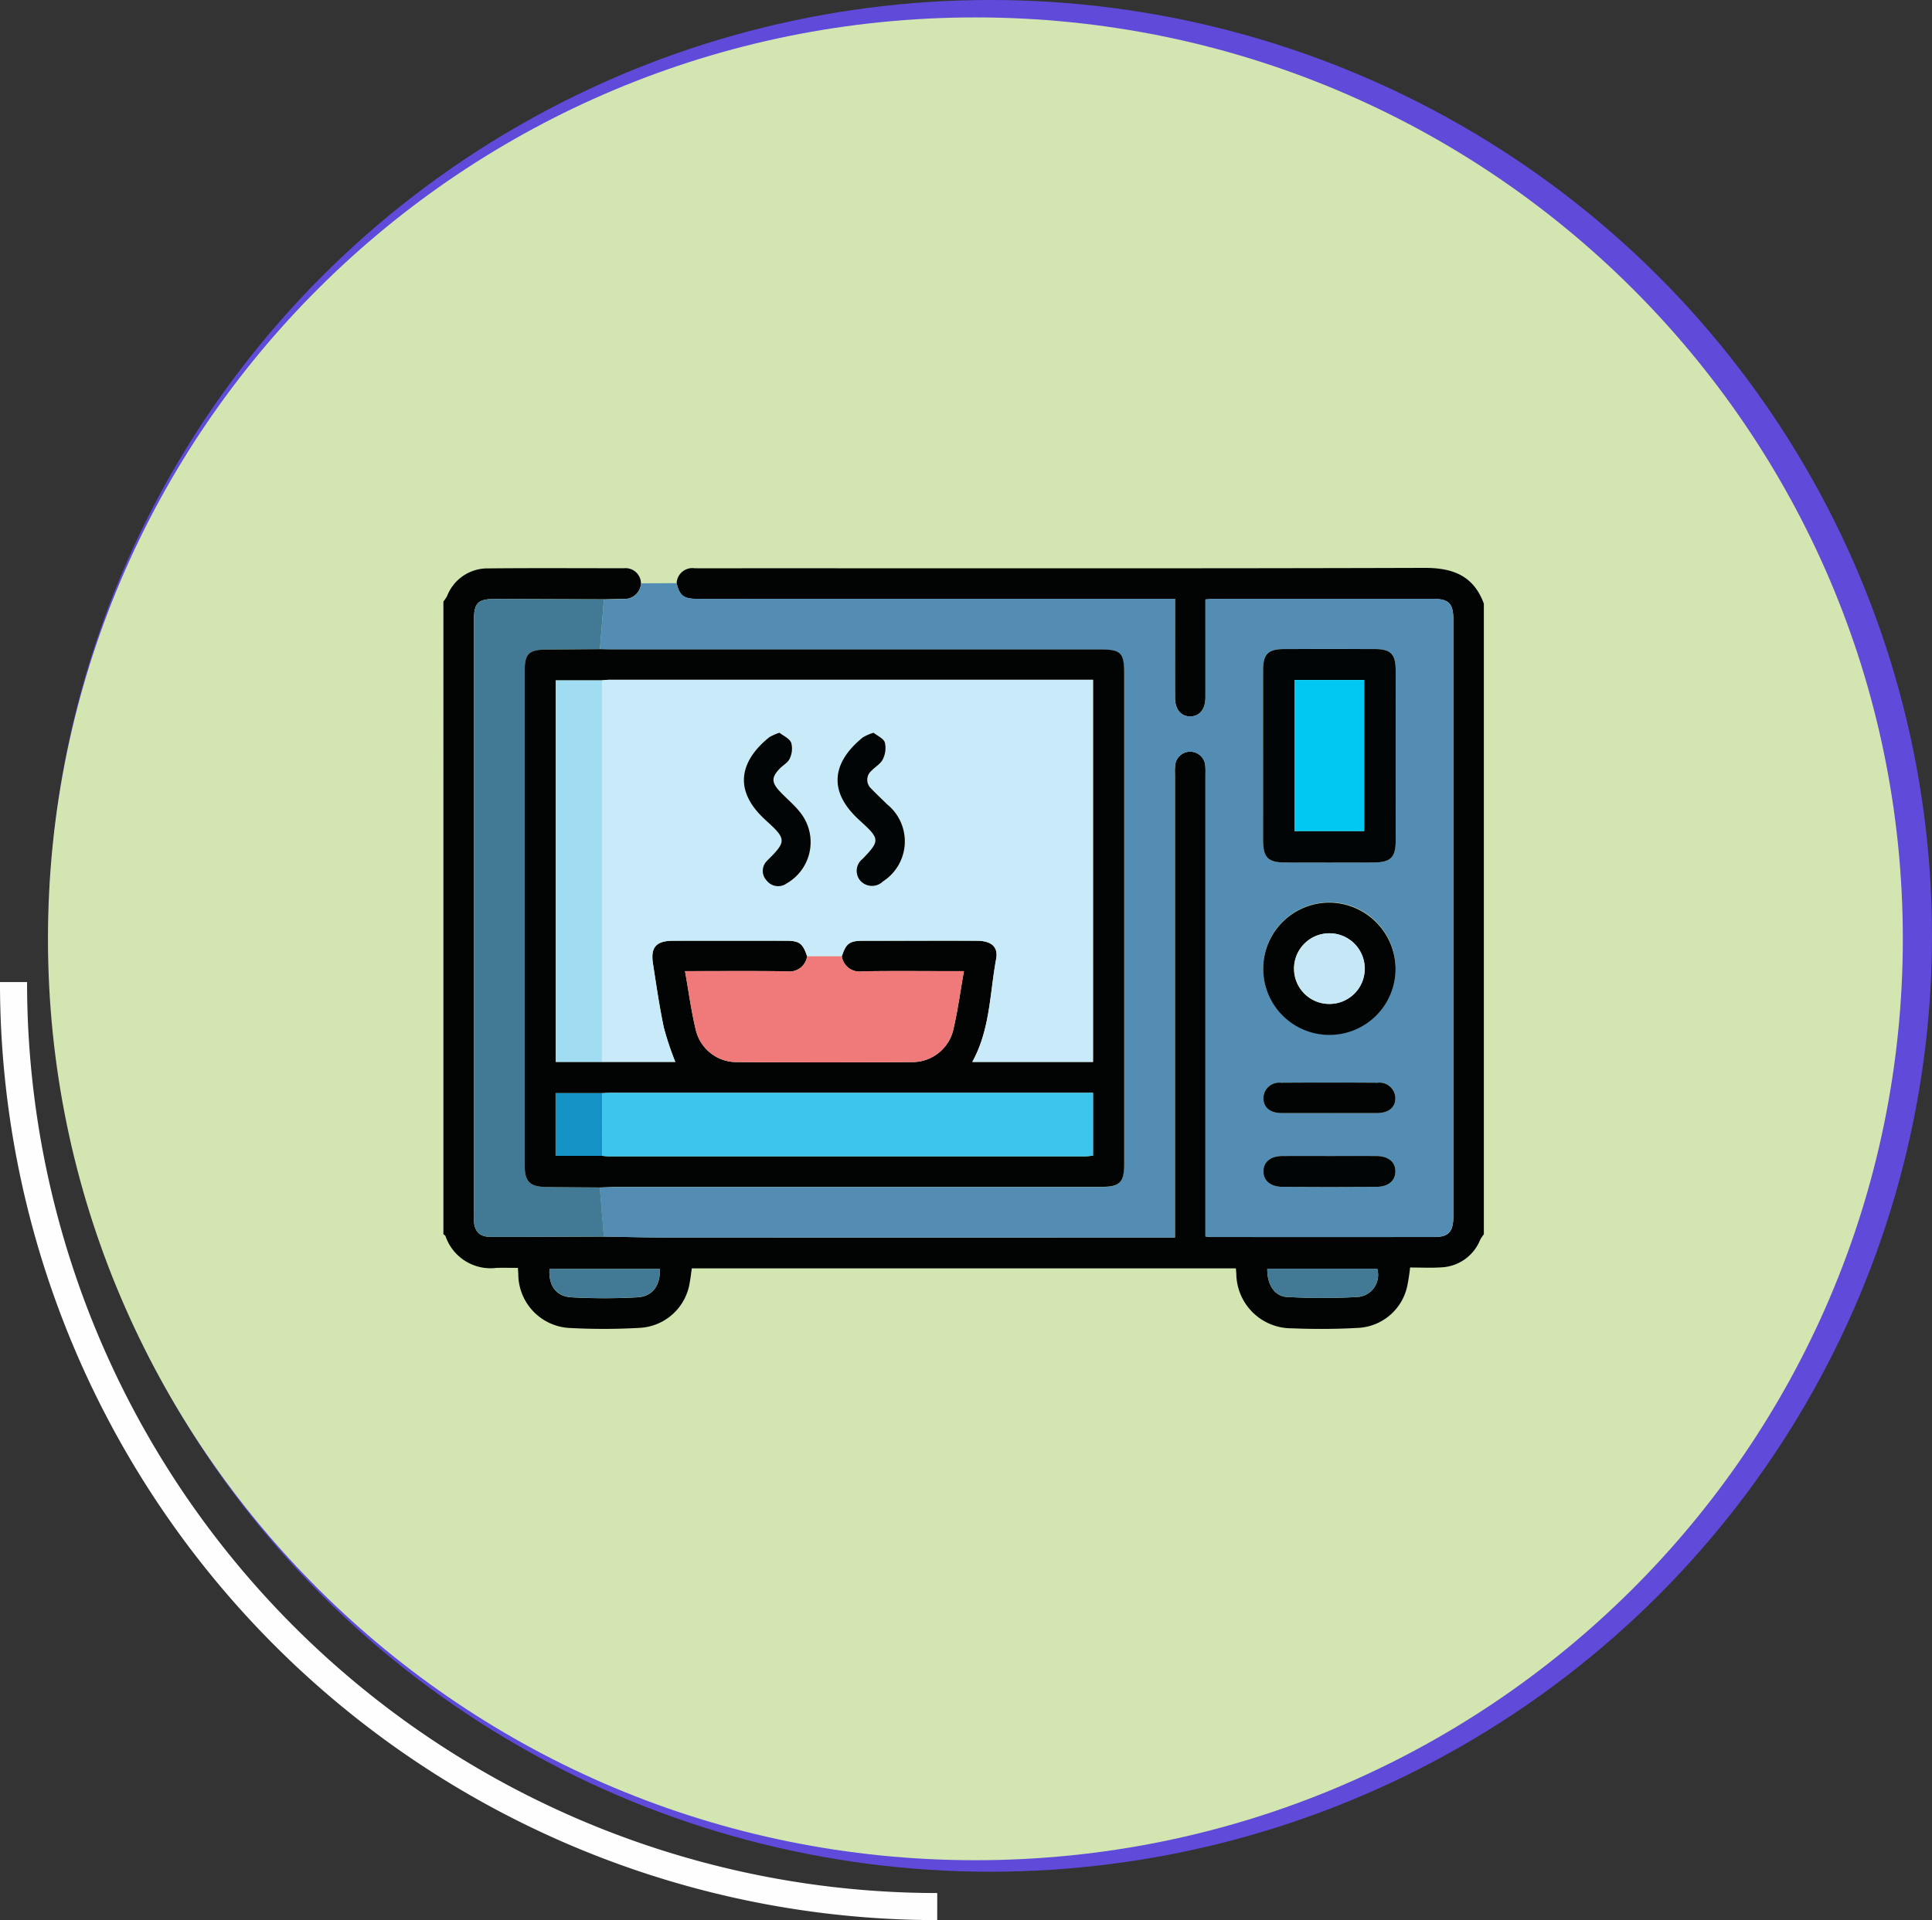 <svg xmlns="http://www.w3.org/2000/svg" xmlns:xlink="http://www.w3.org/1999/xlink" width="142.698" height="141.855" viewBox="0 0 142.698 141.855">
  <rect x="0" y="0" width="142.698" height="141.855" fill="#333333" stroke="none"/>
  <defs>
    <clipPath id="clip-path">
      <ellipse id="Elipse_3994" data-name="Elipse 3994" cx="68.496" cy="68.05" rx="68.496" ry="68.05" transform="translate(0)" fill="#f2f6fe"/>
    </clipPath>
  </defs>
  <g id="Grupo_894592" data-name="Grupo 894592" transform="translate(-728.151 -5641.102)">
    <g id="Grupo_894411" data-name="Grupo 894411" transform="translate(9401.15 3914.619)">
      <path id="Trazado_99503" data-name="Trazado 99503" d="M968.645,321.3A68.266,68.266,0,0,1,900.42,253" transform="translate(-9572.42 1546.033)" fill="none" stroke="#fefefe" stroke-miterlimit="10" stroke-width="2"/>
      <ellipse id="Elipse_3992" data-name="Elipse 3992" cx="69.561" cy="69.138" rx="69.561" ry="69.138" transform="translate(-8669.424 1726.482)" fill="#5f4ad9"/>
      <path id="Trazado_175808" data-name="Trazado 175808" d="M68.5,0c37.829,0,68.5,30.476,68.5,68.069s-30.667,68.069-68.5,68.069S0,105.662,0,68.069,30.667,0,68.5,0Z" transform="translate(-8669.456 1727.77)" fill="#d3e6b1"/>
    </g>
    <g id="Grupo_877825" data-name="Grupo 877825" transform="translate(562.901 5519.444)">
      <path id="Trazado_617608" data-name="Trazado 617608" d="M198,166.1a3.09,3.09,0,0,0,.272-.409,3.2,3.2,0,0,1,3.039-2.042c3.342-.032,6.684-.011,10.026-.011a1.137,1.137,0,0,1,1.255,1.1,1.208,1.208,0,0,1-1.345,1.157c-.464.014-.929.026-1.393.038q-3.974-.015-7.948-.03c-1.391,0-1.654.265-1.654,1.665q0,21.9,0,43.795c0,.15,0,.3,0,.449.03.8.4,1.215,1.2,1.218,2.8.01,5.6-.01,8.4-.019,1.549.024,3.1.068,4.647.068q18.344.009,36.688,0h.846v-.992q0-16.549,0-33.1c0-.225-.013-.451.007-.674a1.119,1.119,0,0,1,2.238-.014c.021.223.008.449.008.674q0,16.549,0,33.1v.931c.219.022.318.041.416.041q8.253,0,16.506,0c1.036,0,1.386-.4,1.386-1.5q0-22.053,0-44.107c0-1.218-.327-1.54-1.564-1.54q-7.99,0-15.98,0c-.239,0-.477.028-.764.045,0,2.457,0,4.85,0,7.242,0,.869-.434,1.394-1.121,1.4s-1.125-.523-1.128-1.389c-.006-2.1,0-4.194,0-6.29V165.9H221.94c-1.75,0-3.5.009-5.252,0-.95-.007-1.247-.259-1.461-1.155a1.163,1.163,0,0,1,1.333-1.106c1.425.009,2.849,0,4.274,0,16.545,0,33.09.022,49.636-.028,2.107-.006,3.623.593,4.377,2.64v46.59a3.063,3.063,0,0,0-.272.41,3.247,3.247,0,0,1-2.9,2.036c-.745.048-1.5.009-2.275.009a14.083,14.083,0,0,1-.224,1.433,3.915,3.915,0,0,1-3.574,3.026c-1.644.094-3.3.1-4.946.033a4.074,4.074,0,0,1-4.091-4.034c-.009-.12-.018-.24-.03-.393H216.348c-.049.337-.091.7-.157,1.059a3.945,3.945,0,0,1-3.627,3.331,46.846,46.846,0,0,1-5.169.016,3.994,3.994,0,0,1-3.864-3.994c-.006-.12-.015-.241-.028-.449-.549,0-1.066-.013-1.582,0a3.517,3.517,0,0,1-3.767-2.349c-.022-.057-.1-.091-.154-.136Zm15.99,49.3h-8.154c-.082,1.227.482,2.041,1.636,2.1a44.749,44.749,0,0,0,4.847,0C213.451,217.44,214.02,216.643,213.99,215.4Zm44.863-.015c-.018,1.169.52,2.04,1.467,2.088a47.718,47.718,0,0,0,5.237,0,1.634,1.634,0,0,0,1.415-2.088Z" fill="#020303"/>
      <path id="Trazado_617609" data-name="Trazado 617609" d="M261.409,169.262c.214.9.511,1.147,1.461,1.154,1.75.013,3.5,0,5.252,0h30.092v1.007c0,2.1,0,4.194,0,6.29,0,.867.439,1.392,1.128,1.389s1.12-.528,1.121-1.4c.005-2.392,0-4.785,0-7.242.287-.018.525-.045.764-.045q7.99,0,15.98,0c1.237,0,1.564.322,1.564,1.54q0,22.053,0,44.107c0,1.1-.349,1.5-1.386,1.5q-8.253.013-16.506,0c-.1,0-.2-.019-.416-.041V216.6q0-16.549,0-33.1c0-.225.013-.451-.008-.674a1.119,1.119,0,0,0-2.238.014c-.02.223-.007.449-.007.674q0,16.549,0,33.1v.992h-.846q-18.344,0-36.688,0c-1.549,0-3.1-.044-4.647-.068l-.3-3.631c.324-.013.648-.038.972-.038q18.009,0,36.018,0c1.417,0,1.736-.317,1.736-1.7q0-18.125,0-36.25c0-1.5-.248-1.748-1.727-1.748H256.793c-.35,0-.7-.014-1.05-.022q.146-1.841.292-3.683c.465-.013.929-.024,1.393-.038a1.208,1.208,0,0,0,1.345-1.157Zm43.314,12.745q0,3.108,0,6.216c0,1.307.353,1.67,1.633,1.673q3.264.009,6.528,0c1.255,0,1.631-.368,1.633-1.6q.008-6.291,0-12.582c0-1.218-.361-1.582-1.558-1.585q-3.339-.01-6.678,0c-1.2,0-1.553.366-1.557,1.586C304.719,177.813,304.723,179.91,304.723,182.007Zm9.784,15.748a4.887,4.887,0,1,0-4.887,4.857A4.917,4.917,0,0,0,314.508,197.755Zm-4.857,13.826c-1.175,0-2.35-.011-3.525,0-.873.011-1.384.45-1.378,1.14s.514,1.13,1.393,1.136q3.488.023,6.975,0c.871-.006,1.382-.464,1.378-1.15s-.511-1.115-1.393-1.126C311.951,211.57,310.8,211.581,309.651,211.581Zm-.055-3.175c1.174,0,2.349.006,3.523,0,.888-.006,1.384-.417,1.374-1.118a1.177,1.177,0,0,0-1.324-1.125q-3.56-.02-7.121,0a1.164,1.164,0,0,0-1.3,1.148c0,.674.49,1.086,1.323,1.093C307.247,208.414,308.422,208.406,309.6,208.407Z" transform="translate(-46.182 -4.522)" fill="#538db4"/>
      <path id="Trazado_617610" data-name="Trazado 617610" d="M218.845,175.116q-.146,1.841-.292,3.682-2.024.016-4.049.032c-1.187.008-1.508.325-1.508,1.512q0,18.308,0,36.616c0,1.172.382,1.553,1.576,1.569,1.324.018,2.649.024,3.973.036l.3,3.631c-2.8.009-5.6.029-8.4.019-.8,0-1.169-.418-1.2-1.218-.006-.149,0-.3,0-.449q0-21.9,0-43.795c0-1.4.263-1.668,1.654-1.665Q214.871,175.1,218.845,175.116Z" transform="translate(-8.992 -9.181)" fill="#427995"/>
      <path id="Trazado_617611" data-name="Trazado 617611" d="M245.278,422.4c.03,1.243-.539,2.041-1.671,2.1a44.749,44.749,0,0,1-4.847,0c-1.154-.064-1.718-.878-1.636-2.1Z" transform="translate(-31.288 -207.006)" fill="#427995"/>
      <path id="Trazado_617612" data-name="Trazado 617612" d="M502.076,422.329h8.119a1.634,1.634,0,0,1-1.415,2.088,47.707,47.707,0,0,1-5.237,0C502.6,424.369,502.058,423.5,502.076,422.329Z" transform="translate(-243.224 -206.945)" fill="#427995"/>
      <path id="Trazado_617613" data-name="Trazado 617613" d="M233.551,233.4c-1.324-.011-2.649-.018-3.973-.036-1.195-.016-1.576-.4-1.576-1.569q0-18.308,0-36.616c0-1.187.321-1.5,1.508-1.512q2.025-.014,4.049-.032c.35.008.7.022,1.05.022h35.943c1.479,0,1.727.252,1.727,1.748q0,18.125,0,36.25c0,1.386-.319,1.7-1.736,1.7q-18.009,0-36.018,0C234.2,233.363,233.875,233.388,233.551,233.4Zm.166-6.968h-3.436v4.633h3.443c.149.012.3.034.447.034q17.626,0,35.253,0c.19,0,.38-.033.553-.048v-4.642H234.315C234.116,226.41,233.916,226.425,233.717,226.433Zm-.019-30.494h-3.4v28.187h8.828a22.532,22.532,0,0,1-.847-2.54c-.329-1.557-.557-3.136-.8-4.71-.192-1.229.233-1.7,1.508-1.7q4.158-.008,8.316,0c.994,0,1.245.195,1.559,1.151a1.318,1.318,0,0,1-1.519,1.106c-2.471-.033-4.942-.012-7.5-.012.277,1.539.467,3.022.826,4.464a3.09,3.09,0,0,0,2.953,2.256q6.523.043,13.047,0a3.1,3.1,0,0,0,2.975-2.327c.34-1.421.531-2.878.8-4.392h-.9c-2.2,0-4.4-.023-6.6.012a1.317,1.317,0,0,1-1.519-1.106c.313-.957.563-1.144,1.561-1.152.475,0,.95,0,1.425,0,2.326,0,4.651-.007,6.976,0,1.068,0,1.607.436,1.438,1.342-.473,2.549-.441,5.219-1.762,7.611h8.916V195.9h-.424q-17.666,0-35.332,0C234.045,195.9,233.871,195.925,233.7,195.939Z" transform="translate(-23.997 -24.018)" fill="#020303"/>
      <path id="Trazado_617614" data-name="Trazado 617614" d="M500.518,201.447c0-2.1,0-4.194,0-6.291,0-1.219.359-1.582,1.557-1.586q3.339-.01,6.678,0c1.2,0,1.557.368,1.558,1.585q.007,6.291,0,12.582c0,1.23-.378,1.595-1.633,1.6q-3.264.009-6.528,0c-1.28,0-1.631-.366-1.633-1.673Q500.513,204.555,500.518,201.447Zm2.319-5.594v11.162h5.145V195.853Z" transform="translate(-241.976 -23.962)" fill="#020506"/>
      <path id="Trazado_617615" data-name="Trazado 617615" d="M510.348,292.079a4.887,4.887,0,1,1-4.848-4.893A4.924,4.924,0,0,1,510.348,292.079Zm-4.881,2.592a2.61,2.61,0,1,0-2.623-2.6A2.6,2.6,0,0,0,505.467,294.671Z" transform="translate(-242.022 -98.846)" fill="#020303"/>
      <path id="Trazado_617616" data-name="Trazado 617616" d="M505.55,380.713c1.15,0,2.3-.011,3.45,0,.881.011,1.389.436,1.393,1.126s-.507,1.144-1.378,1.15q-3.488.025-6.975,0c-.878-.006-1.387-.451-1.393-1.136s.505-1.129,1.378-1.14C503.2,380.7,504.375,380.714,505.55,380.713Z" transform="translate(-242.081 -173.654)" fill="#020506"/>
      <path id="Trazado_617617" data-name="Trazado 617617" d="M505.5,355.854c-1.174,0-2.349.007-3.523,0-.833-.007-1.318-.419-1.323-1.093a1.164,1.164,0,0,1,1.3-1.148q3.56-.023,7.121,0a1.177,1.177,0,0,1,1.324,1.125c.01.7-.486,1.112-1.374,1.118C507.852,355.86,506.678,355.854,505.5,355.854Z" transform="translate(-242.089 -151.969)" fill="#020303"/>
      <path id="Trazado_617618" data-name="Trazado 617618" d="M271.63,225.36c-.314-.957-.565-1.15-1.559-1.151q-4.158-.006-8.316,0c-1.275,0-1.7.474-1.508,1.7.246,1.574.474,3.153.8,4.71a22.525,22.525,0,0,0,.847,2.54h-5.422q0-14.094,0-28.187c.174-.014.347-.041.52-.041q17.666,0,35.332,0h.424v28.231h-8.916c1.322-2.391,1.289-5.061,1.762-7.611.168-.906-.37-1.337-1.438-1.342-2.325-.01-4.651,0-6.976,0-.475,0-.95,0-1.425,0-1,.008-1.248.195-1.561,1.152Zm-2.041-16.515a3.739,3.739,0,0,0-.743.328c-1.679,1.335-2.874,3.386-.712,5.7.2.219.426.422.647.624,1.275,1.164,1.283,1.422.081,2.619a2.581,2.581,0,0,0-.21.214,1.029,1.029,0,0,0-.01,1.431,1.072,1.072,0,0,0,1.486.21,3.512,3.512,0,0,0,.934-5.31c-.436-.54-.988-.987-1.463-1.5-.609-.655-.6-1.033.013-1.669.242-.252.6-.44.732-.735a1.678,1.678,0,0,0,.113-1.171C270.325,209.26,269.872,209.069,269.589,208.845Zm6.953,0a3.579,3.579,0,0,0-.788.336c-1.693,1.364-2.886,3.408-.639,5.75.173.18.357.35.541.519,1.347,1.23,1.351,1.39.066,2.718a1.114,1.114,0,0,0-.161,1.6,1.158,1.158,0,0,0,1.674.055,3.516,3.516,0,0,0,.306-5.692c-.387-.39-.794-.759-1.171-1.158a.874.874,0,0,1,.021-1.329c.273-.29.674-.508.834-.845a1.844,1.844,0,0,0,.147-1.238C277.277,209.262,276.824,209.073,276.542,208.845Z" transform="translate(-46.77 -33.053)" fill="#c8eaf9"/>
      <path id="Trazado_617619" data-name="Trazado 617619" d="M256.565,357.426c.2-.008.4-.023.6-.023h35.662v4.642c-.173.016-.363.048-.553.048q-17.626,0-35.253,0c-.149,0-.3-.022-.447-.034Q256.568,359.742,256.565,357.426Z" transform="translate(-46.845 -155.011)" fill="#3dc5ee"/>
      <path id="Trazado_617620" data-name="Trazado 617620" d="M296.165,307.009h2.563a1.317,1.317,0,0,0,1.519,1.106c2.2-.035,4.4-.012,6.6-.012h.9c-.269,1.514-.46,2.971-.8,4.392a3.1,3.1,0,0,1-2.975,2.327q-6.523.045-13.047,0a3.09,3.09,0,0,1-2.953-2.256c-.358-1.442-.549-2.925-.826-4.464,2.56,0,5.032-.021,7.5.012A1.318,1.318,0,0,0,296.165,307.009Z" transform="translate(-71.304 -114.703)" fill="#f07a79"/>
      <path id="Trazado_617621" data-name="Trazado 617621" d="M242.871,205.143q0,14.094,0,28.187h-3.405V205.143Z" transform="translate(-33.169 -33.222)" fill="#a0dcf2"/>
      <path id="Trazado_617622" data-name="Trazado 617622" d="M242.832,357.521q0,2.317.007,4.633H239.4v-4.633Z" transform="translate(-33.112 -155.106)" fill="#1492c6"/>
      <path id="Trazado_617623" data-name="Trazado 617623" d="M512.113,205h5.145v11.162h-5.145Z" transform="translate(-251.252 -33.106)" fill="#01c8f2"/>
      <path id="Trazado_617624" data-name="Trazado 617624" d="M514.544,303.726a2.61,2.61,0,1,1,2.611-2.617A2.6,2.6,0,0,1,514.544,303.726Z" transform="translate(-251.099 -107.901)" fill="#c6e8f6"/>
      <path id="Trazado_617625" data-name="Trazado 617625" d="M311.538,224.484c.283.225.735.416.869.739a1.678,1.678,0,0,1-.113,1.171c-.127.295-.49.483-.732.735-.612.636-.621,1.014-.013,1.669.475.511,1.026.958,1.463,1.5a3.512,3.512,0,0,1-.934,5.31,1.072,1.072,0,0,1-1.486-.21,1.029,1.029,0,0,1,.01-1.431,2.565,2.565,0,0,1,.21-.214c1.2-1.2,1.193-1.455-.081-2.619-.221-.2-.443-.406-.647-.624-2.163-2.31-.967-4.361.712-5.7A3.739,3.739,0,0,1,311.538,224.484Z" transform="translate(-88.718 -48.693)" fill="#020506"/>
      <path id="Trazado_617626" data-name="Trazado 617626" d="M346.13,224.488c.282.228.735.416.832.718a1.844,1.844,0,0,1-.147,1.238c-.161.337-.561.555-.834.845a.874.874,0,0,0-.021,1.329c.376.4.784.769,1.171,1.158a3.516,3.516,0,0,1-.306,5.692,1.158,1.158,0,0,1-1.674-.055,1.114,1.114,0,0,1,.161-1.6c1.285-1.328,1.281-1.488-.066-2.718-.184-.169-.368-.338-.541-.519-2.246-2.342-1.054-4.386.639-5.75A3.577,3.577,0,0,1,346.13,224.488Z" transform="translate(-116.358 -48.696)" fill="#020506"/>
    </g>
  </g>
</svg>
